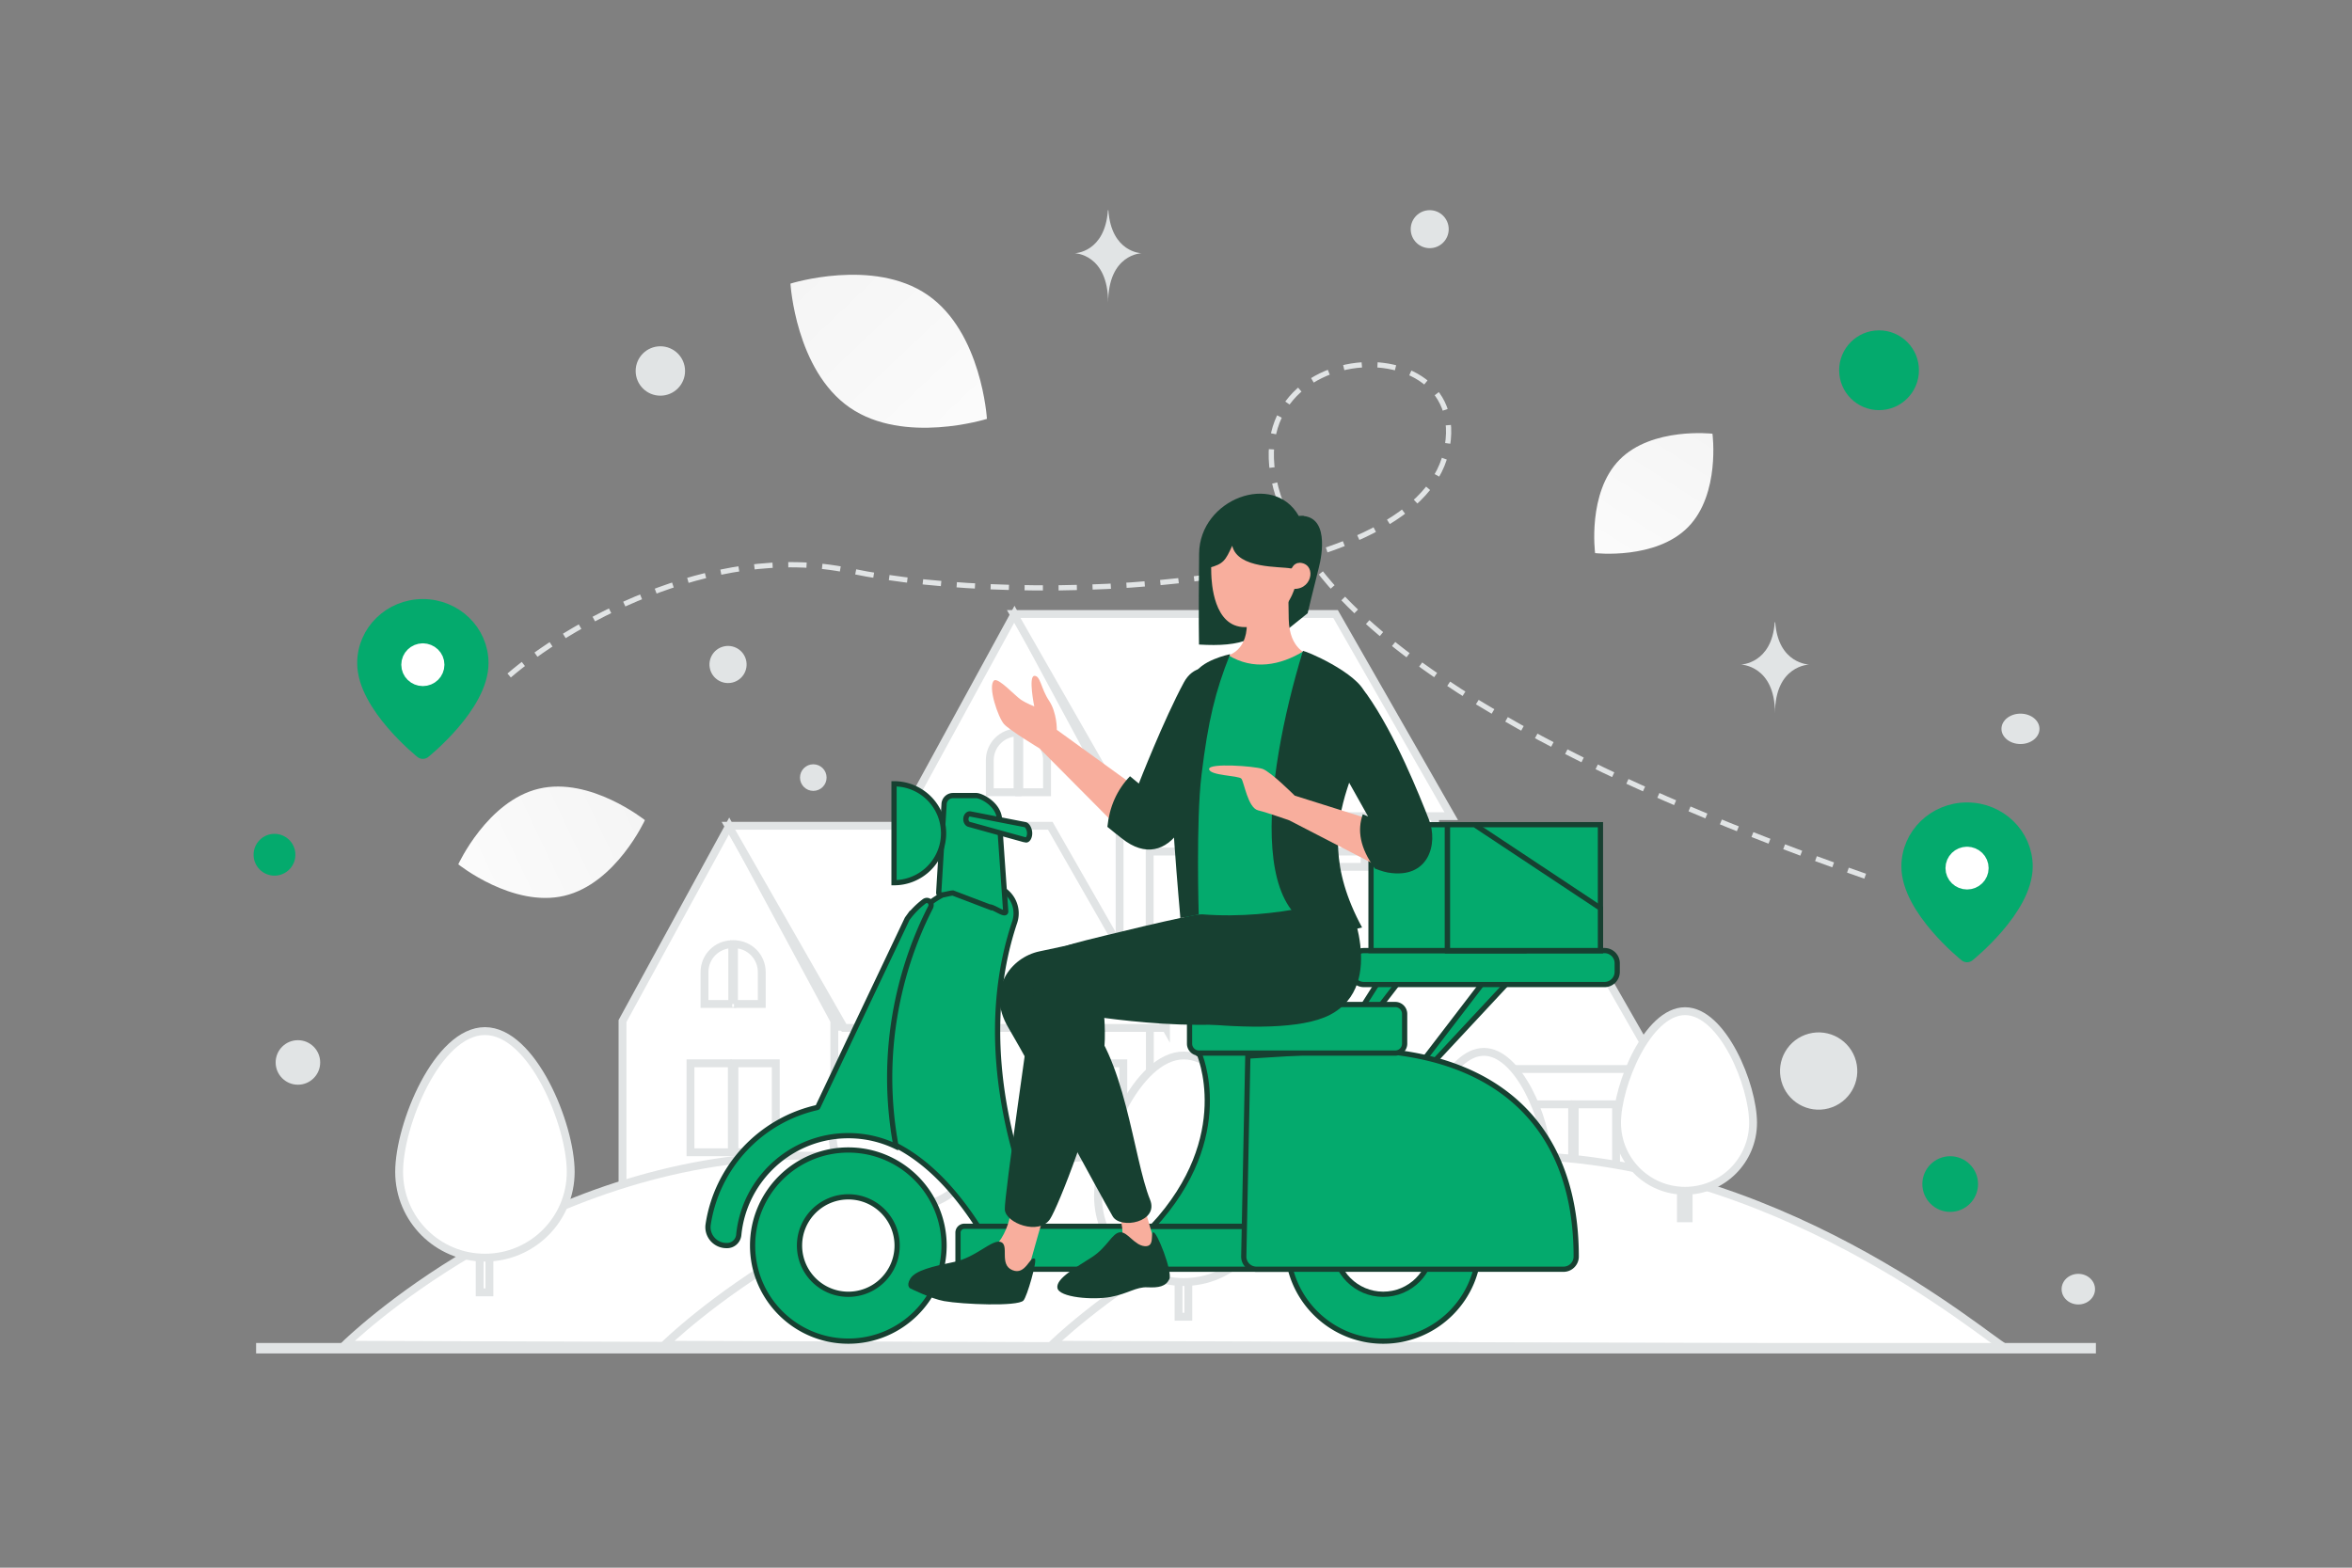 <svg width="900" height="600" viewBox="0 0 900 600" fill="none" xmlns="http://www.w3.org/2000/svg"><rect x="0" y="0" width="900" height="600" fill="#808080" stroke="none"/><path fill="transparent" d="M0 0h900v600H0z"/><path d="M549.158 311.911H351.506v66.986h197.652v-66.986z" fill="#fff" stroke="#E1E4E5" stroke-width="3.008"/><path d="M428.416 378.897H347.37v-69.156L388.199 235l40.217 74.656v69.241z" fill="#fff" stroke="#E1E4E5" stroke-width="3.008"/><path d="M456.761 324.234h-18.75v37.403h18.75v-37.403z" fill="#fff"/><path d="M455.752 359.96v-34.05h-15.824v34.05h15.824z" fill="#fff" stroke="#E1E4E5" stroke-width="3.008"/><path d="M474.475 324.234h-18.75v37.403h18.75v-37.403z" fill="#fff"/><path d="M472.559 359.96v-34.05h-15.824v34.05h15.824z" fill="#fff" stroke="#E1E4E5" stroke-width="3.008"/><path d="M390.214 324.234h-18.75v37.403h18.75v-37.403z" fill="#fff"/><path d="M389.205 359.961v-34.05h-15.824v34.05h15.824z" fill="#fff" stroke="#E1E4E5" stroke-width="3.008"/><path d="M407.927 324.234h-18.75v37.403h18.75v-37.403z" fill="#fff"/><path d="M406.012 359.961v-34.05h-15.824v34.05h15.824z" fill="#fff" stroke="#E1E4E5" stroke-width="3.008"/><path d="M390.044 304.336h-12.592v-12.504c0-6.966 5.638-12.613 12.592-12.613v25.117z" fill="#fff"/><path d="M378.74 303.211V290.99c0-5.879 4.758-10.645 10.627-10.645v22.866H378.74z" fill="#fff" stroke="#E1E4E5" stroke-width="3.008"/><path d="M401.939 304.336h-12.592v-25.117c6.954 0 12.592 5.647 12.592 12.613v12.504z" fill="#fff"/><path d="M390.026 303.211v-22.866c5.869 0 10.628 4.766 10.628 10.645v12.221h-10.628z" fill="#fff" stroke="#E1E4E5" stroke-width="3.008"/><path d="M523.203 324.234h-18.75v37.403h18.75v-37.403z" fill="#fff"/><path d="M522.193 359.96v-34.05h-15.824v34.05h15.824z" fill="#fff" stroke="#E1E4E5" stroke-width="3.008"/><path d="M540.917 324.234h-18.75v37.403h18.75v-37.403z" fill="#fff"/><path d="M539 359.96v-34.05h-15.823v34.05H539zm16.33-47.583H432.168L387.894 235h123.161l44.275 77.377zm-6.173 66.52H347.37v18.194h201.787v-18.194zm79.392 29.772H430.896v66.987h197.653v-66.987z" fill="#fff" stroke="#E1E4E5" stroke-width="3.008"/><path d="M507.808 475.656h-81.046V406.5l40.829-74.742 40.217 74.656v69.242z" fill="#fff" stroke="#E1E4E5" stroke-width="3.008"/><path d="M536.152 420.993h-18.75v37.402h18.75v-37.402z" fill="#fff"/><path d="M535.142 456.719v-34.05h-15.824v34.05h15.824z" fill="#fff" stroke="#E1E4E5" stroke-width="3.008"/><path d="M553.865 420.993h-18.75v37.402h18.75v-37.402z" fill="#fff"/><path d="M551.949 456.719v-34.05h-15.824v34.05h15.824z" fill="#fff" stroke="#E1E4E5" stroke-width="3.008"/><path d="M469.606 420.993h-18.75v37.402h18.75v-37.402z" fill="#fff"/><path d="M468.595 456.719v-34.05h-15.823v34.05h15.823z" fill="#fff" stroke="#E1E4E5" stroke-width="3.008"/><path d="M487.319 420.993h-18.75v37.402h18.75v-37.402z" fill="#fff"/><path d="M485.403 456.719v-34.05h-15.824v34.05h15.824z" fill="#fff" stroke="#E1E4E5" stroke-width="3.008"/><path d="M469.435 401.095h-12.592v-12.504c0-6.966 5.638-12.613 12.592-12.613v25.117z" fill="#fff"/><path d="M458.131 399.969v-12.221c0-5.879 4.759-10.645 10.628-10.645v22.866h-10.628z" fill="#fff" stroke="#E1E4E5" stroke-width="3.008"/><path d="M481.331 401.095h-12.592v-25.117c6.954 0 12.592 5.647 12.592 12.613v12.504z" fill="#fff"/><path d="M469.418 399.969v-22.866c5.869 0 10.627 4.766 10.627 10.645v12.221h-10.627z" fill="#fff" stroke="#E1E4E5" stroke-width="3.008"/><path d="M602.593 420.993h-18.75v37.402h18.75v-37.402z" fill="#fff"/><path d="M601.584 456.718v-34.05h-15.823v34.05h15.823z" fill="#fff" stroke="#E1E4E5" stroke-width="3.008"/><path d="M620.309 420.993h-18.75v37.402h18.75v-37.402z" fill="#fff"/><path d="M618.392 456.718v-34.05h-15.824v34.05h15.824zm16.329-47.583H511.559l-44.275-77.377h123.162l44.275 77.377zm-6.172 66.521H426.762v18.194h201.787v-18.194zm-188.555-82.699H242.342v66.986h197.652v-66.986z" fill="#fff" stroke="#E1E4E5" stroke-width="3.008"/><path d="M319.253 459.943h-81.046v-69.156l40.829-74.741 40.217 74.656v69.241z" fill="#fff" stroke="#E1E4E5" stroke-width="3.008"/><path d="M347.598 405.28h-18.751v37.403h18.751V405.28z" fill="#fff"/><path d="M346.587 441.006v-34.05h-15.823v34.05h15.823z" fill="#fff" stroke="#E1E4E5" stroke-width="3.008"/><path d="M365.31 405.28h-18.75v37.402h18.75V405.28z" fill="#fff"/><path d="M363.396 441.006v-34.05h-15.824v34.05h15.824z" fill="#fff" stroke="#E1E4E5" stroke-width="3.008"/><path d="M281.05 405.28H262.3v37.403h18.75V405.28z" fill="#fff"/><path d="M280.041 441.006v-34.05h-15.824v34.05h15.824z" fill="#fff" stroke="#E1E4E5" stroke-width="3.008"/><path d="M298.765 405.28h-18.751v37.402h18.751V405.28z" fill="#fff"/><path d="M296.848 441.006v-34.05h-15.824v34.05h15.824z" fill="#fff" stroke="#E1E4E5" stroke-width="3.008"/><path d="M280.881 385.382h-12.592v-12.504c0-6.966 5.638-12.613 12.592-12.613v25.117z" fill="#fff"/><path d="M269.577 384.256v-12.221c0-5.879 4.758-10.645 10.627-10.645v22.866h-10.627z" fill="#fff" stroke="#E1E4E5" stroke-width="3.008"/><path d="M292.777 385.382h-12.592v-25.118c6.954 0 12.592 5.648 12.592 12.614v12.504z" fill="#fff"/><path d="M280.864 384.256V361.39c5.869 0 10.627 4.766 10.627 10.645v12.221h-10.627z" fill="#fff" stroke="#E1E4E5" stroke-width="3.008"/><path d="M414.039 405.28h-18.75v37.403h18.75V405.28z" fill="#fff"/><path d="M413.029 441.006v-34.05h-15.824v34.05h15.824z" fill="#fff" stroke="#E1E4E5" stroke-width="3.008"/><path d="M431.753 405.28h-18.75v37.402h18.75V405.28z" fill="#fff"/><path d="M429.836 441.006v-34.05h-15.823v34.05h15.823zm16.331-47.584H323.005l-44.275-77.376h123.162l44.275 77.376zm-6.173 66.521H238.207v18.194h201.787v-18.194z" fill="#fff" stroke="#E1E4E5" stroke-width="3.008"/><path fill-rule="evenodd" clip-rule="evenodd" d="M132 514.681s72.351-71.36 174.011-72.363c102.121-1.006 183.366 69.92 190.851 73.584L132 514.681z" fill="#fff" stroke="#E1E4E5" stroke-width="3.008"/><path fill-rule="evenodd" clip-rule="evenodd" d="M254.312 514.681s72.351-71.36 174.01-72.363c102.121-1.006 183.367 69.92 190.851 73.584l-364.861-1.221z" fill="#fff" stroke="#E1E4E5" stroke-width="3.008"/><path fill-rule="evenodd" clip-rule="evenodd" d="M402.536 514.681s72.352-71.36 174.011-72.363c102.121-1.006 183.367 69.92 190.851 73.584l-364.862-1.221zm-217.139-105.13h.037c1.019 0 1.846.826 1.846 1.846v83.223h-3.729v-83.223c0-1.02.827-1.846 1.846-1.846z" fill="#fff" stroke="#E1E4E5" stroke-width="3.008"/><path fill-rule="evenodd" clip-rule="evenodd" d="M152.73 448.515c0 18.13 14.698 32.829 32.829 32.829s32.828-14.699 32.828-32.829c0-18.13-14.697-53.888-32.828-53.888-18.131 0-32.829 35.758-32.829 53.888z" fill="#fff"/><path d="M152.73 448.515c0 18.13 14.698 32.829 32.829 32.829s32.828-14.699 32.828-32.829c0-18.13-14.697-53.888-32.828-53.888-18.131 0-32.829 35.758-32.829 53.888" stroke="#E1E4E5" stroke-width="3.008"/><path fill-rule="evenodd" clip-rule="evenodd" d="M346.984 399.561h.033c.888 0 1.608.72 1.608 1.608v72.494h-3.248v-72.494c0-.888.72-1.608 1.607-1.608z" fill="#fff" stroke="#E1E4E5" stroke-width="3.008"/><path fill-rule="evenodd" clip-rule="evenodd" d="M318.53 433.502c0 15.792 12.802 28.596 28.596 28.596 15.793 0 28.596-12.804 28.596-28.596 0-15.793-12.803-46.941-28.596-46.941-15.794 0-28.596 31.148-28.596 46.941z" fill="#fff"/><path d="M318.53 433.502c0 15.792 12.802 28.596 28.596 28.596 15.793 0 28.596-12.804 28.596-28.596 0-15.793-12.803-46.941-28.596-46.941-15.794 0-28.596 31.148-28.596 46.941" stroke="#E1E4E5" stroke-width="3.008"/><path fill-rule="evenodd" clip-rule="evenodd" d="M452.824 418.879h.038c1.019 0 1.846.826 1.846 1.846v83.224h-3.729v-83.224c0-1.02.826-1.846 1.845-1.846z" fill="#fff" stroke="#E1E4E5" stroke-width="3.008"/><path fill-rule="evenodd" clip-rule="evenodd" d="M420.157 457.844c0 18.13 14.698 32.829 32.829 32.829s32.828-14.699 32.828-32.829c0-18.13-14.697-53.888-32.828-53.888-18.131 0-32.829 35.758-32.829 53.888z" fill="#fff"/><path d="M420.157 457.844c0 18.13 14.698 32.829 32.829 32.829s32.828-14.699 32.828-32.829c0-18.13-14.697-53.888-32.828-53.888-18.131 0-32.829 35.758-32.829 53.888" stroke="#E1E4E5" stroke-width="3.008"/><path fill-rule="evenodd" clip-rule="evenodd" d="M567.694 413.501h.027c.746 0 1.351.605 1.351 1.351v60.914h-2.729v-60.914c0-.746.605-1.351 1.351-1.351z" fill="#fff" stroke="#E1E4E5" stroke-width="3.008"/><path fill-rule="evenodd" clip-rule="evenodd" d="M543.784 442.02c0 13.27 10.758 24.029 24.028 24.029 13.271 0 24.028-10.759 24.028-24.029s-10.757-39.442-24.028-39.442c-13.27 0-24.028 26.172-24.028 39.442z" fill="#fff"/><path d="M543.784 442.02c0 13.27 10.758 24.029 24.028 24.029 13.271 0 24.028-10.759 24.028-24.029s-10.757-39.442-24.028-39.442c-13.27 0-24.028 26.172-24.028 39.442" stroke="#E1E4E5" stroke-width="3.008"/><path fill-rule="evenodd" clip-rule="evenodd" d="M644.668 398.837h.03c.808 0 1.463.655 1.463 1.463v65.972h-2.956V400.3c0-.808.655-1.463 1.463-1.463z" fill="#fff" stroke="#E1E4E5" stroke-width="3.008"/><path fill-rule="evenodd" clip-rule="evenodd" d="M618.773 429.724c0 14.372 11.651 26.024 26.023 26.024 14.373 0 26.023-11.652 26.023-26.024 0-14.372-11.65-42.717-26.023-42.717-14.372 0-26.023 28.345-26.023 42.717z" fill="#fff"/><path d="M618.773 429.724c0 14.372 11.651 26.024 26.023 26.024 14.373 0 26.023-11.652 26.023-26.024 0-14.372-11.65-42.717-26.023-42.717-14.372 0-26.023 28.345-26.023 42.717" stroke="#E1E4E5" stroke-width="3.008"/><path fill-rule="evenodd" clip-rule="evenodd" d="M161.807 287.134s-21.819-17.423-21.819-33.335c0-11.717 9.769-21.214 21.819-21.214 12.05 0 21.819 9.497 21.819 21.214 0 15.912-21.819 33.335-21.819 33.335z" fill="#04AA6D" stroke="#04AA6D" stroke-width="6.616" stroke-linecap="round" stroke-linejoin="round"/><path d="M161.802 251.848c-1.455 0-2.625 1.152-2.625 2.561 0 1.41 1.179 2.552 2.634 2.552 1.456 0 2.626-1.142 2.626-2.561.009-1.4-1.17-2.552-2.635-2.552" stroke="#fff" stroke-width="11.251" stroke-linecap="round" stroke-linejoin="round"/><path fill-rule="evenodd" clip-rule="evenodd" d="M752.698 364.975s-21.82-17.422-21.82-33.334c0-11.717 9.77-21.214 21.82-21.214 12.049 0 21.819 9.497 21.819 21.214 0 15.912-21.819 33.334-21.819 33.334z" fill="#04AA6D" stroke="#04AA6D" stroke-width="6.616" stroke-linecap="round" stroke-linejoin="round"/><path d="M752.693 329.69c-1.456 0-2.626 1.152-2.626 2.561 0 1.41 1.18 2.552 2.635 2.552 1.456 0 2.626-1.142 2.626-2.561.009-1.4-1.17-2.552-2.635-2.552" stroke="#fff" stroke-width="11.251" stroke-linecap="round" stroke-linejoin="round"/><path d="M194.831 258.533c21.033-18.085 76.544-51.423 130.326-40.101 67.227 14.153 215.834 8.256 228.218-45.408 12.384-53.663-100.841-43.049-56.612 33.614 35.383 61.33 159.812 108.9 218.193 129.147" stroke="#E1E4E5" stroke-width="2" stroke-dasharray="7 6"/><path stroke="#E1E4E5" stroke-width="4" d="M98 516h704"/><path d="m542.43 413.094-2.051-1.668 27.492-35.87 9.92-.411-35.361 37.949zm-35.917 0-1.697-1.668 22.745-35.87 8.206-.411-29.254 37.949zM401.819 476.05l-19.299 7.752c-13.363-25.92-27.011-38.636-38.686-44.91-20.998-11.29-35.614-1.726-30.693-10.621l36.022-75.805a32.967 32.967 0 0 1 12.693-10.554 33.296 33.296 0 0 1 17.23-3.04c6.876.634 11.367 7.551 9.178 14.079-4.715 14.064-6.528 28.202-6.528 41.63 0 44.676 20.083 81.469 20.083 81.469z" fill="#04AA6D" stroke="#174031" stroke-width="2"/><path d="M491.582 485.772h-122.58a2.436 2.436 0 0 1-2.423-2.436v-11.565a2.436 2.436 0 0 1 2.423-2.436h108.281a2.436 2.436 0 0 1 2.423 2.436l11.876 14.001zm37.713 27.516c20.231 0 36.632-16.375 36.632-36.575 0-20.199-16.401-36.575-36.632-36.575-20.232 0-36.633 16.376-36.633 36.575 0 20.2 16.401 36.575 36.633 36.575z" fill="#04AA6D" stroke="#174031" stroke-width="2"/><path d="M529.295 495.356c10.312 0 18.672-8.347 18.672-18.643 0-10.296-8.36-18.643-18.672-18.643-10.313 0-18.672 8.347-18.672 18.643 0 10.296 8.359 18.643 18.672 18.643z" fill="#fff" stroke="#174031" stroke-width="2"/><path d="m378.496 347.069-13.827-5.272c-1.882 0-5.469 1.698-5.469-.182l2.048-33.711a3.427 3.427 0 0 1 3.421-3.416h8.911c1.883 0 9.424 3.601 8.891 10.345l2.372 33.985c.003 1.879-4.464-1.749-6.347-1.749zm235.492 29.743h-92.079c-2.665 0-4.845-2.176-4.845-4.837v-3.319c0-2.661 2.18-4.837 4.845-4.837h92.079c2.666 0 4.845 2.176 4.845 4.837v3.319c0 2.661-2.179 4.837-4.845 4.837zM324.616 513.288c20.231 0 36.632-16.375 36.632-36.575 0-20.199-16.401-36.575-36.632-36.575-20.232 0-36.633 16.376-36.633 36.575 0 20.2 16.401 36.575 36.633 36.575z" fill="#04AA6D" stroke="#174031" stroke-width="2"/><path d="M343.288 476.713c0 3.14-.78 6.101-2.153 8.695-.088.168-.182.333-.28.498a18.649 18.649 0 0 1-16.239 9.453c-10.315 0-18.676-8.348-18.676-18.646 0-7.758 4.744-14.408 11.499-17.211.067-.034.142-.061.212-.088a18.629 18.629 0 0 1 6.965-1.344c10.314 0 18.672 8.348 18.672 18.643z" fill="#fff" stroke="#174031" stroke-width="2"/><path d="M458.79 403.045s14.279 31.764-17.626 66.29h73.639l-9.991-75.588-46.022 9.298z" fill="#04AA6D" stroke="#174031" stroke-width="2"/><path d="M603.14 480.934c0 1.331-.546 2.54-1.427 3.419a4.83 4.83 0 0 1-3.421 1.419H480.776c-2.666 0-4.846-2.177-4.846-4.838l1.559-76.741 39.572-2.418c52.713 0 86.079 26.529 86.079 79.159zM361.062 318.91c0 1.189-.108 2.351-.32 3.48-1.637 8.789-9.363 15.442-18.639 15.442v-37.848c10.47 0 18.959 8.472 18.959 18.926zm31.623 2.556c-.075 0-.861-.155-.935-.168l-20.855-5.777c-.827-.162-1.401-1.186-1.279-2.288.121-1.101.887-1.866 1.717-1.701l20.903 4.076c.826.162 1.488 1.415 1.683 2.5.331 1.812-.496 3.358-1.234 3.358zm-50.392 113.949.518 3.205c.012.077-.062.13-.134.1a41.958 41.958 0 0 0-18.061-4.066c-21.841 0-39.855 16.689-41.923 37.97-.223 2.314-2.146 4.089-4.471 4.089h-.24c-4.319 0-7.642-3.83-6.998-8.092 3.334-22.092 20.076-39.859 41.667-44.727a.485.485 0 0 0 .316-.258l34.086-71.807c.052-.11.114-.214.185-.312a31.394 31.394 0 0 1 6.373-6.507c1.572-1.195 3.333.576 2.429 2.331-7.004 13.593-18.235 41.708-15.04 77.746.26 2.904.611 5.858 1.063 8.866.074.485.149.974.23 1.462z" fill="#04AA6D" stroke="#174031" stroke-width="2"/><path d="M537.491 388.05v11.4a3.611 3.611 0 0 1-3.604 3.598H458.79a3.613 3.613 0 0 1-3.604-3.598v-11.4a3.61 3.61 0 0 1 3.604-3.597h75.097a3.609 3.609 0 0 1 3.604 3.597zm-12.867-24.236h58.527v-48.183h-58.527v48.183z" fill="#04AA6D" stroke="#174031" stroke-width="2"/><path d="M612.413 315.632h-58.528v48.183h58.528v-48.183z" fill="#04AA6D" stroke="#174031" stroke-width="2"/><path d="M612.413 347.578v16.237h-58.528v-48.183h10.369l48.159 31.946z" fill="#04AA6D" stroke="#174031" stroke-width="2"/><path fill-rule="evenodd" clip-rule="evenodd" d="M426.341 460.109s6.308 12.741 1.137 16.756c-5.179 4.016-18.859 11.541-18.859 11.541l36.243-2.278-8.056-27.787-10.465 1.768z" fill="#F8AE9D"/><path fill-rule="evenodd" clip-rule="evenodd" d="M441.273 471.638c-1.141.545.734 5.664-3.278 5.304-4.012-.359-6.531-5.65-9.489-5.306-2.96.342-4.838 5.671-10.471 9.382-5.632 3.713-13.984 8.14-13.424 11.872.559 3.732 13.701 4.731 20.359 3.496 6.658-1.235 9.766-3.911 14.086-3.698 4.319.213 7.034-.315 8.388-3.089 1.353-2.774-4.855-18.589-6.171-17.961zm39.666-123.823c-10.972.49-72.042 13.997-83.137 16.292-11.096 2.295-20.476 14.712-12.015 29.091 9.502 16.14 34.021 61.979 39.974 72.312 2.947 5.115 17.811 2.247 14.319-6.337-6.509-16.003-9.531-56.203-26.126-70.861 0 0 55.808 9.713 79.915-1.413 17.52-8.087 13.556-40.268-12.93-39.084z" fill="#174031"/><path fill-rule="evenodd" clip-rule="evenodd" d="M404.394 279.324s.124-6.523-2.999-11.189-3.247-9.622-5.61-9.46c-2.364.162-.023 11.682-.023 11.682s-2.999-1.146-5.154-2.595c-2.154-1.449-8.687-8.593-10.213-7.327-2.589 2.157 1.581 14.325 3.851 16.757 2.278 2.434 13.521 9.233 13.521 9.233l33.111 33.357 4.951-17.708-31.435-22.75z" fill="#F8AE9D"/><path fill-rule="evenodd" clip-rule="evenodd" d="M470.623 276.379c-5.104 11.838-14.45 33.586-18.303 40.074-4.828 8.126-12.442 11.706-21.356 5.677-1.865-1.262-7.222-5.674-7.222-5.674.793-7.722 3.678-14.177 8.651-19.366l3.378 2.794s9.579-24.555 17.285-38.78c6.673-12.306 25.336-2.723 17.567 15.275zm22.059-45.953v10.475l7.693-6.193s2.364-10.037 4.287-17.491c1.206-4.675 4.144-20.495-7.684-19.753-9.689-17.08-37.907-6.509-38.132 14.358-.27 25.097-.049 34.868-.049 34.868 15.956.916 24.938-1.391 33.885-16.264z" fill="#174031"/><path fill-rule="evenodd" clip-rule="evenodd" d="M500.541 250.371s-7.156-1.68-7.405-13.406c-.248-11.725-.074-15.727-.074-15.727l-15.762-.285s-.172 13.068-.174 17.795c-.007 11.492-8.459 12.434-8.459 12.434s1.445 9.483 15.728 10.286c11.151.628 16.146-11.097 16.146-11.097z" fill="#F8AE9D"/><path fill-rule="evenodd" clip-rule="evenodd" d="M496.737 215.383c7.032-.273 5.885 10.021-1.42 10.007 0 0-4.242 14.623-18.972 14.623-11.963 0-12.741-17.043-12.849-20.443-.117-3.625-.132-15.535-.132-15.535l33.647-.015-.274 11.363z" fill="#F8AE9D"/><path fill-rule="evenodd" clip-rule="evenodd" d="M497.281 215.315c-2.914.48-2.56 2.41-3.353 2.241-4.023-.855-20.31.273-22.407-8.683-2.61 5.595-3.247 6.971-8.993 8.473V200.95l36.342-3.486s-.564 17.681-1.589 17.851z" fill="#174031"/><path fill-rule="evenodd" clip-rule="evenodd" d="M498.942 249.171c-8.98 5.501-19.362 7.517-29.027 1.544-15.772 31.099-19.702 68.204-15.909 109.215 22.999 9.105 42.328 7.314 58.784-3.093l-13.848-107.666z" fill="#04AA6D"/><path fill-rule="evenodd" clip-rule="evenodd" d="M387.028 460.621s.19 14.996-12.166 20.603c-12.349 5.606-21.147 5.268-20.028 9.603 1.12 4.333 33.263 4.158 36.265.769 2.558-2.884 8.122-29.735 9.654-27.682l-13.725-3.293z" fill="#F8AE9D"/><path fill-rule="evenodd" clip-rule="evenodd" d="M396.002 481.799c-1.893-1.363-3.486 6.495-8.63 4.309-5.143-2.184-1.087-9.406-4.324-10.738-3.237-1.332-9.488 5.829-17.79 7.57-8.302 1.74-15.043 3.263-16.959 6.494-1.65 2.778 0 3.665 0 3.665s7.993 3.991 12.959 4.87c7.214 1.276 28.066 2.126 30.35-.201 1.403-1.427 5.341-15.287 4.394-15.969zm119.316-138.62s15.951 33.689-6.466 45.257c-21.68 11.188-86.582-2.044-86.582-2.044s1.16 9.337 0 17.665c-3.029 21.75-17.434 57.986-20.482 62.539-4.215 6.297-17.054 1.548-17.296-3.695-.241-5.243 9.679-72.202 11.188-84.971 1.501-12.77 6.239-14.625 20.078-18.115 3.18-.802 40.778-10.146 44.223-9.874 29.595 2.34 55.337-6.762 55.337-6.762z" fill="#174031"/><path fill-rule="evenodd" clip-rule="evenodd" d="M498.55 249.196c-14.873 48.722-23.793 117.796 22.658 105.779-24.675-45.431 8.869-65.878 1.266-89.358-2.6-8.028-23.73-17.05-23.924-16.421zm-27.848 1.178c-5.675 14.235-8.404 25.405-10.949 46.3-2.123 17.403-1.06 53.315-1.06 53.315l-7.014 1.379s-5.014-55.482-3.338-62.626c2.813-11.988 4.719-18.992 8.434-29.951 2.046-6.015 13.927-8.417 13.927-8.417z" fill="#174031"/><path fill-rule="evenodd" clip-rule="evenodd" d="M495.426 304.508s-9.157-9.17-12.329-10.234c-3.171-1.064-20.544-2.342-20.426.062.133 2.576 11.312 2.428 12.346 3.695 1.033 1.267 2.471 11.131 6.378 12.104 3.9.972 11.984 3.851 11.984 3.851l35.984 18.593-3.833-18.591-30.104-9.48z" fill="#F8AE9D"/><path fill-rule="evenodd" clip-rule="evenodd" d="M522.989 265.684c10.915 15.405 20.234 38.87 23.811 48.019 3.577 9.148-.031 22.947-15.761 20.238-1.873-.322-4.919-1.508-4.919-1.508-5.784-7.928-6.798-14.735-4.64-20.795l2.035.859s-15.634-27.711-19.451-35.14c-6.377-12.406 9.31-25.247 18.925-11.673z" fill="#174031"/><path d="M215.933 342.846c-19.715 4.67-40.566-12.049-40.566-12.049s11.127-24.283 30.848-28.939c19.715-4.671 40.56 12.034 40.56 12.034s-11.127 24.284-30.842 28.954z" fill="url(#a)"/><path d="M325.188 156.011c20.755 14.296 52.465 4.303 52.465 4.303s-1.964-33.169-22.734-47.451c-20.755-14.296-52.45-4.317-52.45-4.317s1.963 33.169 22.719 47.465z" fill="url(#b)"/><path d="M645.953 201.734c-12.398 12.618-35.581 9.958-35.581 9.958s-3.068-23.12 9.341-35.73c12.398-12.619 35.57-9.966 35.57-9.966s3.068 23.119-9.33 35.738z" fill="url(#c)"/><circle cx="746.247" cy="453.174" r="10.652" transform="rotate(180 746.247 453.174)" fill="#04AA6D"/><circle r="7.998" transform="matrix(-1 0 0 1 105.035 327.136)" fill="#04AA6D"/><circle r="15.268" transform="matrix(-1 0 0 1 719.02 141.705)" fill="#04AA6D"/><ellipse rx="6.394" ry="5.861" transform="matrix(-1 0 0 1 795.275 493.398)" fill="#E1E4E5"/><circle r="8.521" transform="matrix(-1 0 0 1 113.999 406.632)" fill="#E1E4E5"/><circle r="5.089" transform="matrix(-1 0 0 1 311.209 297.603)" fill="#E1E4E5"/><circle r="7.271" transform="matrix(-1 0 0 1 547.082 87.71)" fill="#E1E4E5"/><circle r="7.105" transform="scale(1 -1) rotate(-75 -26.427 -308.693)" fill="#E1E4E5"/><circle r="9.452" transform="matrix(-1 0 0 1 252.688 141.985)" fill="#E1E4E5"/><ellipse rx="7.271" ry="5.816" transform="matrix(-1 0 0 1 773.14 278.95)" fill="#E1E4E5"/><circle r="14.786" transform="scale(1 -1) rotate(-75 80.85 -658.425)" fill="#E1E4E5"/><path d="M679.11 238.145h.19c1.126 15.958 12.994 16.204 12.994 16.204s-13.087.255-13.087 18.695c0-18.44-13.087-18.695-13.087-18.695s11.863-.246 12.99-16.204zM423.941 80.44h.186c1.1 16.235 12.691 16.485 12.691 16.485s-12.782.26-12.782 19.02c0-18.76-12.781-19.02-12.781-19.02s11.586-.25 12.686-16.485z" fill="#E1E4E5"/><defs><linearGradient id="a" x1="141.692" y1="354.458" x2="314.276" y2="272.924" gradientUnits="userSpaceOnUse"><stop stop-color="#fff"/><stop offset="1" stop-color="#EEE"/></linearGradient><linearGradient id="b" x1="406.039" y1="202.919" x2="242.657" y2="30.636" gradientUnits="userSpaceOnUse"><stop stop-color="#fff"/><stop offset="1" stop-color="#EEE"/></linearGradient><linearGradient id="c" x1="596.488" y1="244.835" x2="686.117" y2="104.334" gradientUnits="userSpaceOnUse"><stop stop-color="#fff"/><stop offset="1" stop-color="#EEE"/></linearGradient></defs></svg>